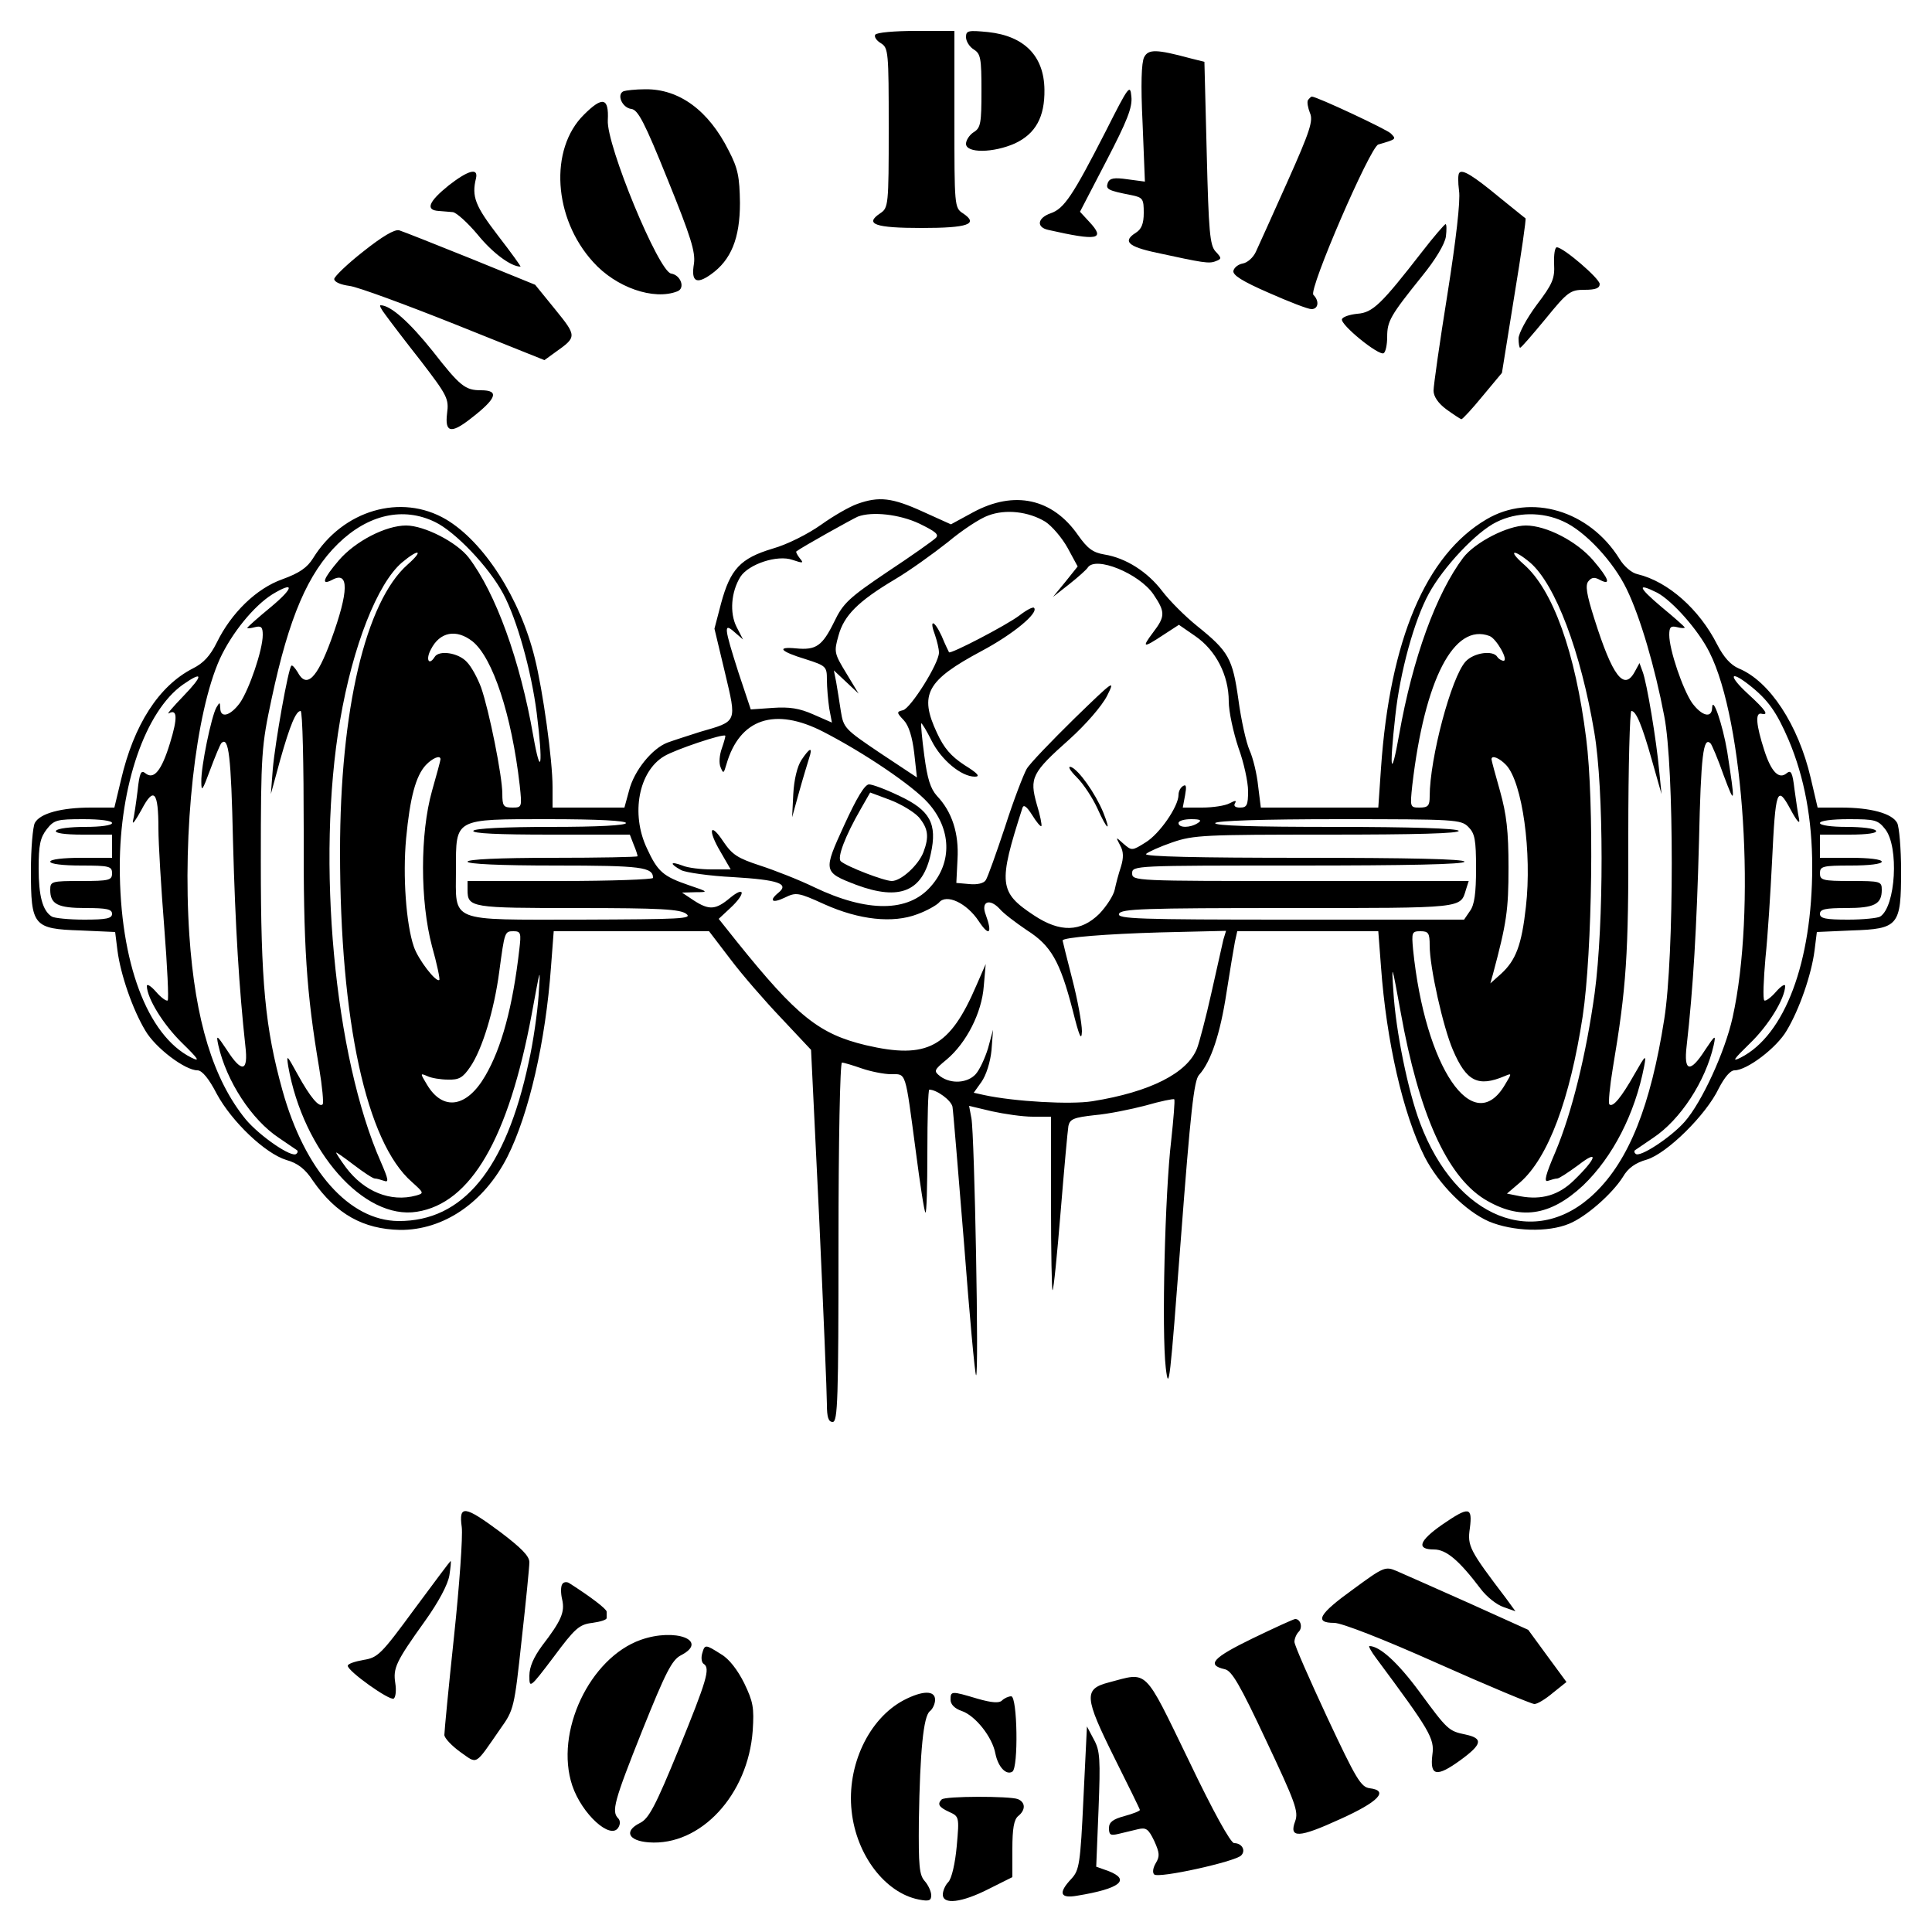 <svg xmlns="http://www.w3.org/2000/svg" width="666.667" height="666.667" version="1.0" viewBox="0 0 500 500"><path fill="#fff" d="M226.5 9c-.3.5.3 1.5 1.5 2.2 1.9 1.2 2 2.2 2 21.9 0 20.1-.1 20.7-2.2 22.1-4.2 2.8-1.3 3.8 10.7 3.8s14.9-1 10.7-3.8c-2.2-1.4-2.2-2-2.2-24.3V8h-9.9c-5.5 0-10.3.4-10.6 1zm23.5.6c0 1.1.9 2.5 2 3.2 1.8 1.1 2 2.3 2 10.7 0 8.4-.2 9.6-2 10.7-1.1.7-2 2.1-2 3 0 2.5 7.1 2.4 12.7-.1 5.3-2.5 7.7-6.8 7.6-13.9-.1-8.7-5.2-13.9-14.6-14.9-5.1-.5-5.7-.4-5.7 1.3zm46.1 5.2c-.7 1.4-.9 7-.4 17.1l.6 15.1-4.5-.6c-3.5-.5-4.6-.3-5.1.9-.6 1.7 0 2 6.1 3.2 3 .6 3.2 1 3.2 4.6 0 2.8-.6 4.2-2 5.1-3.5 2.2-2.2 3.6 5.3 5.2 12 2.6 13.6 2.9 15.3 2.2 1.6-.6 1.6-.8 0-2.5-1.5-1.6-1.8-5.2-2.3-25.5l-.6-23.6-3.6-.9c-8.9-2.4-10.9-2.4-12-.3z"/><path fill="#fff" d="M286.2 33.9c-8.6 16.8-10.8 20.1-14.3 21.3-3.4 1.2-3.8 3.6-.6 4.3 12.8 2.9 14.9 2.5 10.6-2.1l-2.4-2.6 6.8-13.1c5.4-10.4 6.8-13.9 6.5-16.7-.3-3.3-.7-2.8-6.6 8.9zM161.4 23.6c-1.9.8-.4 4.3 2 4.6 1.7.2 3.4 3.4 9.4 18.3 6 14.8 7.2 18.7 6.8 21.7-.8 4.7.6 5.5 4.4 2.8 5.2-3.7 7.5-9.3 7.5-18.5-.1-6.7-.5-8.9-2.9-13.5-5.2-10.4-12.8-16-21.6-15.9-2.5 0-5 .3-5.6.5zm177.1 2.3c-.3.5 0 2 .5 3.3.9 2 .1 4.6-5.8 17.8-3.8 8.5-7.5 16.7-8.2 18.2-.7 1.5-2.2 2.8-3.4 3-1.1.2-2.2 1-2.4 1.9-.2 1.1 2.3 2.7 9.2 5.7 5.2 2.3 10.1 4.2 11 4.2 1.8 0 2.1-2.1.5-3.7-1.3-1.3 14.7-38.3 16.8-38.9 4.8-1.4 4.7-1.4 3.2-2.9-1.2-1.1-19.1-9.5-20.4-9.5-.2 0-.6.4-1 .9zm-187.4 3.8c-9 8.9-7.9 26.8 2.4 38.1 5.9 6.6 15.7 10 21.8 7.6 2.1-.8.9-4.2-1.6-4.6-3.2-.4-16.8-33.3-16.4-39.7.3-5.9-1.4-6.2-6.2-1.4zm-35 18.3c-5.2 4.2-6.1 6.4-2.5 6.6 1 .1 2.7.2 3.6.3.9.1 3.8 2.7 6.4 5.8 3.8 4.7 8.6 8.3 11.1 8.3.2 0-2.4-3.6-5.8-8-5.9-7.7-6.9-10.1-5.7-14.9.6-2.8-2.1-2-7.1 1.9zm261.6-3.3c-.4.3-.4 2.4-.1 4.7.4 2.5-.8 12.8-3 26.7-2 12.4-3.6 23.7-3.6 25 0 1.5 1.2 3.3 3.4 4.9 1.8 1.3 3.5 2.4 3.8 2.5.3 0 2.8-2.7 5.5-6l5-6 3.2-19.9c1.8-10.9 3.1-19.9 2.9-20.1-.2-.1-3.1-2.5-6.6-5.3-7-5.8-9.7-7.4-10.5-6.5zM368 65.2c-10.5 13.5-12.7 15.7-16.7 16-2 .2-3.8.8-4 1.4-.5 1.4 9.6 9.6 10.8 8.8.5-.3.9-2.2.9-4.2 0-4.1.8-5.5 9-15.7 3.5-4.3 5.9-8.3 6.2-10.3.2-1.7.2-3.2-.1-3.2-.3.1-3.1 3.3-6.1 7.2zm-274-.1c-4.1 3.2-7.5 6.5-7.5 7.1 0 .8 1.7 1.5 4 1.8 2.2.3 14.4 4.8 27.2 9.9l23.2 9.3 2.9-2.1c5.5-3.9 5.5-4.1-.1-11l-5.2-6.4-16.7-6.8c-9.2-3.7-17.5-7-18.5-7.3-1.2-.3-4.4 1.6-9.3 5.5zm308.2 3.2c.2 3.8-.4 5.2-4.5 10.6-2.6 3.5-4.7 7.4-4.7 8.7 0 1.3.2 2.4.4 2.4.3 0 3.2-3.4 6.6-7.5 5.7-7 6.4-7.5 10.1-7.5 2.8 0 3.9-.4 3.9-1.5 0-1.4-9.4-9.5-11.1-9.5-.5 0-.8 1.9-.7 4.3zM99.7 81.4c1 1.4 5.1 6.8 9.2 12 6.9 9 7.3 9.8 6.8 13.6-.6 4.9 1 5.3 5.9 1.5 6.9-5.3 7.8-7.5 2.9-7.5-4.1 0-5.4-1-12.5-10.1-6-7.5-10.9-11.9-13.5-11.9-.4 0 .2 1.1 1.2 2.4zm122.2 49c-2 .7-6.2 3.1-9.4 5.4-3.4 2.4-8.7 5.1-12.6 6.2-8.3 2.5-10.9 5.3-13.3 14.2l-1.7 6.5 2.7 11.3c3.1 13.1 3.3 12.6-6.4 15.4-3.1 1-6.9 2.2-8.5 2.8-3.9 1.5-8.6 7.2-9.9 12.4l-1.2 4.4H143v-5.3c0-7-2.5-25-4.6-33.4-3.8-15.5-13.2-30.1-23-35.9-11.6-6.8-26.7-2.4-34.4 10.1-1.5 2.4-3.5 3.8-7.9 5.4-6.8 2.4-13.3 8.8-17 16.4-1.7 3.4-3.4 5.3-6.2 6.7-8.8 4.5-15.3 14.6-18.6 28.9l-1.7 7.1h-6.1c-7.6 0-13.2 1.5-14.5 4-.5 1-1 6.6-1 12.3 0 14.3.6 15.1 12.8 15.5l9 .4.6 4.8c.8 6.2 3.9 15.2 7.2 20.7 2.6 4.5 10.3 10.3 13.5 10.3 1.2 0 3 2.2 5 6.1 3.9 7.2 12.5 15.4 18 17.1 2.9.8 4.9 2.3 6.9 5.4 6 8.6 13 12.5 22.5 12.7 11.3.1 21.8-7.1 27.8-18.9 5.6-11.1 9.9-29.9 11.3-49.2l.7-9.2h40.2l5.5 7.2c3 4 9 10.9 13.2 15.3l7.7 8.2 2.1 43.5c1.1 23.9 2 45.6 2 48.2 0 3.4.4 4.6 1.5 4.6 1.3 0 1.5-5.8 1.5-46.5 0-25.9.4-46.5.9-46.5s2.8.7 5.1 1.5 5.8 1.5 7.6 1.5c4 0 3.6-1.1 6.4 19.9 1.1 8.5 2.2 15.7 2.5 15.9.3.3.5-6.7.5-15.6 0-8.9.2-16.2.5-16.2 1.9 0 5.6 2.7 6 4.4.2 1.2 1.5 17.1 3 35.5 1.4 18.4 2.8 33.7 3.1 34 .8.8-.4-62.4-1.2-66.5l-.6-3.2 5.9 1.4c3.2.7 7.9 1.4 10.6 1.4h4.7v22.7c0 12.4.2 22.4.4 22.2.3-.2 1.2-9.4 2.1-20.4.9-11 1.8-20.9 2-22.1.4-1.8 1.4-2.2 6.8-2.8 3.5-.3 9.4-1.5 13.2-2.5 3.8-1.1 7.2-1.8 7.4-1.6.2.3-.2 5.1-.8 10.7-1.6 13.4-2.5 49.2-1.4 58.8.8 6.7 1.1 3.4 3.9-33.3 2.5-32.9 3.4-41.1 4.7-42.5 3.1-3.4 5.5-10.7 7.1-21.2.9-5.8 1.9-11.7 2.2-13.3l.6-2.7h36.5l.7 9.2c1.4 19.3 5.7 38.1 11.3 49.2 3.6 7 10.5 14 16.6 16.7 6.2 2.6 15.3 2.9 20.8.6 4.4-1.8 11.1-7.7 13.9-12.1 1.3-2.3 3.3-3.7 6.2-4.5 5.2-1.6 15.3-11.5 18.6-18.4 1.5-2.9 3-4.7 4.1-4.7 3.2 0 10.9-5.8 13.5-10.3 3.3-5.5 6.4-14.5 7.2-20.7l.6-4.8 9-.4c12.2-.4 12.8-1.2 12.8-15.5 0-5.7-.5-11.3-1-12.3-1.3-2.5-6.9-4-14.5-4h-6.1l-1.8-7.7c-3.2-13.7-10.6-25-18.6-28.3-2.1-.9-3.9-2.9-5.6-6.2-4.6-9.1-12.7-16.3-20.6-18.2-1.5-.3-3.5-2-4.7-4-7.8-12.5-22.9-17-34.4-10.2-15.7 9.2-25 31.2-27.3 64.4l-.7 10.2h-30.4l-.7-5.6c-.3-3-1.3-7.2-2.2-9.2-.9-2-2.2-7.9-2.9-13.1-1.5-10.7-2.5-12.5-10.7-19.1-3.1-2.5-7.1-6.5-9-9-3.8-5-9.4-8.6-15-9.5-3-.5-4.4-1.6-6.8-5-6.6-9.5-16.5-11.7-27.2-5.9l-5.7 3.1-7.3-3.3c-7.9-3.6-11.3-4-16.9-2zm48.6 4.6c1.7 1.1 4.3 4.1 5.8 6.8l2.6 4.8-3.2 4-3.2 3.9 4.2-3.3c2.4-1.9 4.5-3.8 4.8-4.3 2-3.1 13.3 1.5 17 6.9 3.1 4.6 3.1 5.7-.1 9.9-3 4-2.6 4.1 2.7.6l4-2.6 4.2 2.9c5.4 3.7 8.7 10.2 8.7 16.9 0 2.7 1.2 8.1 2.5 12 1.4 3.8 2.5 8.9 2.5 11.2 0 3.7-.3 4.3-2.1 4.3-1.2 0-1.7-.4-1.3-1.1.5-.8.1-.8-1.4 0-1.1.6-4.3 1.1-7.1 1.1h-5l.6-3.2c.4-2.2.3-2.9-.5-2.4-.7.4-1.2 1.4-1.2 2.3 0 3-4.9 10.1-8.5 12.3-3.5 2.2-3.6 2.2-5.7.4-2.1-1.9-2.1-1.9-.9.4.9 1.6.9 3.2.2 5.5-.6 1.8-1.3 4.4-1.6 5.9-.3 1.5-2.1 4.3-4 6.3-4.8 4.7-10.1 4.9-16.9.4-9.1-6-9.3-8.2-3-27.8.3-1 1.1-.4 2.5 1.8 1.1 1.8 2.2 3.1 2.4 2.9.2-.2-.3-2.8-1.2-5.7-1.9-6.8-1.3-8.1 8.5-16.8 4.2-3.8 8.3-8.5 9.7-11.2 2.2-4.4 1.8-4.1-8.5 5.9-5.9 5.8-11.5 11.6-12.3 13-.8 1.4-3.4 8.1-5.6 15-2.3 6.9-4.5 13.1-5 13.8-.5.8-2.2 1.2-4.2 1l-3.4-.3.3-6.1c.4-6.7-1.4-12.3-5.3-16.4-1.7-1.9-2.5-4.4-3.3-10.5-.6-4.4-.9-8.1-.8-8.3.2-.1 1.4 1.9 2.7 4.5 2.5 5 7.7 9.3 11.2 9.3 1.5 0 .7-.9-2.7-3-3.5-2.3-5.3-4.4-7.1-8.3-4.7-10-2.7-13.6 11.5-21.2 8.1-4.3 14.9-9.9 13.6-11.2-.3-.3-2 .6-3.8 2-3.3 2.5-17.9 10.1-18.2 9.5-.1-.2-1-2-1.9-4.2-2-4.3-3.3-4.4-1.7-.2.5 1.5 1 3.5 1 4.5 0 2.8-7.3 14.4-9.3 14.9-1.7.4-1.7.6.2 2.6 1.3 1.4 2.2 4.3 2.7 8.5l.7 6.3-9.5-6.3c-9.2-6.2-9.5-6.5-10.2-10.9-.4-2.5-.9-5.9-1.2-7.5l-.6-3 3.2 3 3.2 3-3.2-5.3c-3.1-5.1-3.2-5.5-2-9.7 1.4-5.2 5.1-8.9 14.5-14.5 3.9-2.3 10-6.7 13.8-9.7 3.7-3.1 8.4-6.2 10.5-6.9 4.5-1.7 10.4-1 14.7 1.6zm-157.9.1c5.2 2.5 13.9 11.6 17.6 18.5 3.6 6.7 7.3 20 8.7 30.9 1.7 13.6 1.1 17.3-.9 5.9-3.4-19.5-9.7-36.9-16.7-46.1-3.1-4-11.5-8.3-16.2-8.3-5.3 0-13.2 4.1-17.4 9-4.1 4.8-4.7 6.6-1.8 5.1 4.5-2.5 4.4 2.9-.2 15.5-3.7 10.1-6.4 12.7-8.7 8.3-.7-1.1-1.4-1.9-1.6-1.6-.8.7-4.2 19.8-4.8 26.7l-.5 6.5 2.4-8.8c2.6-9.2 4.1-12.7 5.3-12.7.5 0 .8 13.8.8 30.7-.1 30.5.7 42.1 4 61.7.8 4.8 1.2 9.1.9 9.4-.9.9-3.2-1.8-6.5-7.8-2.8-5.1-2.9-5.2-2.4-2 3.9 22 19.6 39.8 33.3 37.6 14-2.2 23.7-19 29.7-51.1 2.3-12.5 2.3-12.7 1.8-5-.3 4.4-1.4 12.3-2.6 17.5-5.9 27.6-17 41.1-33.7 41-12.7-.1-24.2-13-30-33.8-4.5-16.2-5.6-28-5.6-59.2 0-28.3.2-30 2.8-42.2 4.5-21.1 9.4-32.5 17.2-40.1 7.8-7.6 16.9-9.6 25.1-5.6zm125.3.4c4.1 2 5.2 2.8 4.3 3.7-.7.7-6.2 4.6-12.4 8.7-10.1 6.8-11.6 8.2-13.9 13-3.1 6.3-4.7 7.4-9.9 6.9s-4.1.8 2.5 2.8c5.3 1.7 5.5 1.9 5.5 5.3 0 2 .3 5.3.6 7.4l.7 3.7-4.8-2.1c-3.6-1.6-6.2-2-10.5-1.7l-5.7.4-3.2-9.6c-3.7-11.6-3.9-13-1-10.4l2.2 1.9-1.7-3.3c-1.8-3.6-1.4-9 1-12.9 2.1-3.3 9.6-5.8 13.5-4.4 2.7.9 3 .9 1.9-.4-.7-.9-1.1-1.7-.9-1.8 1.4-1.1 14.7-8.5 15.9-9 3.7-1.4 10.8-.6 15.9 1.8zm166.6-.6c5.7 2.5 13.1 10.5 16.5 17.6 3.5 7.2 7.3 20.2 9.7 32.8 2.6 13.2 2.6 62.2 0 78.5-3.5 22.3-9.1 36.4-17.9 44.9-15.3 14.9-36 6.7-45.3-18.1-3.1-8.2-6.3-23.8-6.9-34.1-.5-7.5-.4-7.1 1.9 5.5 4.7 26.2 11.9 42.2 21.6 48.3 9.2 5.6 17 4.5 25.6-3.5 7.7-7.4 13.4-18.5 15.8-30.8.6-3.2.4-3.1-2.5 2-3.4 6-5.6 8.7-6.5 7.8-.3-.3.1-4.6.9-9.4 3.5-20.8 4.1-29.3 4-60.7 0-17.4.4-31.7.8-31.7 1.2 0 2.7 3.5 5.3 12.7l2.5 8.8-.6-6c-.7-7.8-3.2-22.9-4.3-25.7l-.8-2.2-1.2 2.2c-2.8 5.2-5.8 1.2-10.5-13.7-2-6.3-2.4-8.7-1.5-9.7.8-1 1.6-1.1 3-.3 2.9 1.5 2.3-.3-1.8-5.1-4.2-4.9-12.1-9-17.4-9-4.7 0-13.1 4.3-16.2 8.3-7 9.3-13.1 26-16.6 45.8-2.1 11.8-2.6 9.5-1-4.8 1.2-11.3 4.9-24.8 8.7-31.7 3.7-6.8 12.3-16 17.5-18.5 5.2-2.6 11.8-2.7 17.2-.2zm-299 11.2C94.6 155.7 88 183.8 88 220.4c0 43.9 6.8 75.2 18.6 85.5 3.1 2.8 3.2 2.9 1.1 3.5-6.6 1.8-13.5-1-18.2-7.3-1.4-1.9-2.5-3.6-2.5-3.8 0-.2 2.1 1.3 4.6 3.2 2.5 1.9 4.9 3.5 5.4 3.5s1.5.3 2.4.6c1.3.5 1.1-.4-.8-4.8-12.1-27.3-16.8-78.1-10.6-114.3 3.3-19.4 9.7-35.5 16-40.9 4.4-3.7 5.8-3.3 1.5.5zm290.5-.5c6.5 5.6 13.1 23 16.6 43.9 2.5 14.7 2.5 49.5.1 67.5-2.2 15.9-5.9 31-10.2 41.2-2.5 5.8-3 7.8-1.9 7.4.9-.3 1.9-.6 2.4-.6s2.9-1.6 5.5-3.5c5.4-4.2 4.7-1.7-1.2 4-3.9 3.8-8.3 5.1-13.8 4.1l-3.5-.7 3.4-2.9c7.3-6.4 12.9-21.5 16.2-43 2.5-16.8 3-55.6.9-71.9-2.8-22.3-8.6-38.5-16.2-45.1-4.2-3.7-2.6-4 1.7-.4zM70.1 157.1c-3.4 2.8-6.1 5.2-6.1 5.4 0 .2.9.1 2-.2 1.6-.4 2 0 2 2 0 3.9-3.5 14.1-5.9 17.6-2.5 3.4-5.1 4.1-5.1 1.3-.1-1.5-.1-1.6-1-.1-1.3 2.3-4 15.3-3.9 19.2 0 2.8.3 2.3 2.3-3.1 1.3-3.5 2.6-6.6 2.9-6.9 1.9-1.8 2.5 3.3 3 25.4.6 22.4 1.6 38.3 3.2 53 .8 6.7-.9 7.1-4.8 1-2.6-3.9-2.8-4-2.2-1.2 2.1 9.3 8.6 19.3 15.7 24 2.4 1.6 4.5 3.1 4.7 3.2.2.2.2.6-.2.9-1.1 1.2-9.5-4.6-13.1-8.9-8.4-10.3-13.1-25.6-14.6-47.7-1.8-27 1.6-57.5 7.9-71.5 3.1-6.7 8.8-13.7 13.6-16.7 5.8-3.5 5.6-1.7-.4 3.3zm358.8-3.7c3.9 2.1 10.6 9.6 13.5 15.4 9 17.8 12.1 67 6 94.5-2 9-8 22-12.4 27-3.5 4-11.7 9.4-12.7 8.3-.4-.3-.4-.7-.2-.9.2-.1 2.3-1.6 4.7-3.2 7.1-4.7 13.6-14.7 15.7-24 .6-2.8.4-2.7-2.2 1.2-3.9 6.1-5.6 5.7-4.8-1 1.7-15 2.6-30.6 3.2-53 .5-22.2 1.1-27.2 3-25.3.3.3 1.9 4 3.4 8.3 3 8 3 7.5.9-6.2-1.2-7.1-3.8-14.6-3.9-11.3-.1 2.8-2.7 2.1-5.2-1.3-2.4-3.5-5.9-13.7-5.9-17.6 0-2 .4-2.4 2-2 1.1.3 2 .3 2 .1 0-.2-2.7-2.6-6.1-5.4-5.9-5-6.4-6.3-1-3.6zM122.3 166c5.2 4.2 10.1 18.9 12.2 37.2.6 5.7.6 5.8-1.9 5.8-2.3 0-2.6-.4-2.6-3.6 0-4.5-3.4-21.5-5.5-27.5-.9-2.4-2.5-5.4-3.7-6.6-2.2-2.4-7.2-3.1-8.3-1.3-1.5 2.4-2.4.7-1-1.9 2.3-4.6 6.6-5.4 10.8-2.1zm263.2-1.4c1.8.7 5 6.4 3.6 6.4-.5 0-1.3-.5-1.6-1-1.1-1.8-6.1-1.1-8.2 1.2-3.7 4-9.3 25.1-9.3 34.9 0 2.4-.4 2.9-2.6 2.9-2.5 0-2.5-.1-1.9-5.8 3.2-27.4 10.8-42.1 20-38.6zm-338 15.5c-2.8 2.9-4.5 4.9-3.8 4.5 2.2-1.2 2.3 1.2.3 7.7-2.2 7.2-4.2 9.6-6.4 7.8-1.1-.9-1.5-.1-2 4.6-.4 3.2-.9 6.7-1.2 7.8-.2 1.1.7-.2 2.2-2.9 3.2-6.1 4.4-4.9 4.4 4.9 0 3.8.7 15.3 1.5 25.4.8 10.2 1.2 18.7.9 19-.3.3-1.7-.7-3-2.2-1.3-1.5-2.4-2.2-2.4-1.5.1 3.2 4.2 9.9 9.1 14.7 4.3 4.2 4.8 5 2.4 3.8C38.1 268 31 249 31 224.3c0-21 6.6-40.2 16.3-47.1 5.3-3.7 5.4-2.5.2 2.9zm405.1-2.9c5 3.9 7.2 7.1 10.3 14.3 4.1 9.7 6.1 20.6 6.1 32.8 0 24.7-7.1 43.6-18.5 49.4-2.4 1.2-1.9.5 2.3-3.6 4.9-4.7 9.1-11.6 9.2-14.9 0-.7-1.1 0-2.4 1.5-1.3 1.5-2.7 2.5-3 2.2-.4-.4-.2-5.3.3-11 .6-5.7 1.3-16.9 1.7-24.9.9-18.8 1.3-20 4.8-13.5 1.6 3 2.5 4 2.2 2.5-.3-1.4-.8-4.9-1.2-7.8-.5-4.3-.9-5-2-4.1-2 1.7-4-.3-5.8-5.9-2.1-6.5-2.4-9.8-.8-9.5 2.1.5 1.3-.8-3.5-5.2-5-4.6-4.7-6.2.3-2.3zm-239.5 12.2c10.5 5.4 23.1 13.9 27.1 18.4 6 6.7 6.3 15.3.7 21.6-5.8 6.7-16.4 6.8-30.2.2-3.9-1.9-10.3-4.4-14-5.6-5.8-1.9-7.2-2.8-9.5-6.2-3.5-5.3-4.1-3-.7 2.7l2.6 4.5h-5c-2.7 0-6.1-.4-7.5-1-3.2-1.2-3.4-.5-.3 1.2 1.2.6 7.3 1.5 13.5 1.8 11.6.7 14.5 1.7 11.7 4-2.6 2.1-1.7 2.9 1.6 1.3 2.9-1.4 3.4-1.4 10.2 1.7 9.1 4.1 17.8 5 24.1 2.6 2.5-.9 4.9-2.3 5.6-3 1.9-2.4 7.2.1 10.3 4.8 2.7 4.1 3.6 3.2 1.8-1.7-1.3-3.4 1-4.3 3.6-1.5 1 1.2 4.2 3.6 7 5.5 6.3 4 8.6 8 11.9 20.7 1.7 6.8 2.3 8.2 2.4 5.5 0-2-1.1-8.1-2.5-13.5s-2.5-9.9-2.5-10c0-.8 11.3-1.7 25.4-2.1l16.9-.4-.7 2.3c-.3 1.3-1.7 7.5-3.1 13.8-1.4 6.3-3.1 12.7-3.7 14.3-2.5 6.4-12.1 11.3-27.1 13.7-5.6.9-20.1.1-28-1.6l-2.7-.6 2-2.8c1.2-1.7 2.3-5.1 2.6-8.2l.4-5.3-1.3 4.8c-.8 2.6-2.2 5.6-3.2 6.7-2.1 2.3-6.3 2.6-9.1.6-1.8-1.4-1.8-1.6 1.6-4.4 5.1-4.3 9.1-12.1 9.6-19l.5-5.7-2.4 5.5c-6.9 16.1-12.7 19.2-28.6 15.5-12.1-2.9-17.8-7.4-33.4-26.8l-4.7-5.9 3-2.8c4-3.7 3.9-5.9-.1-2.6-3.7 3.1-5.4 3.2-9.4.6l-3-2 3.5-.1c3.4 0 3.4-.1-1.7-1.8-6.7-2.3-8.1-3.5-10.9-9.6-4.2-8.9-2.1-19.9 4.5-23.8 2.8-1.7 15.3-5.9 15.8-5.3.1.1-.3 1.6-.9 3.3-.6 1.7-.8 3.8-.3 4.9.7 1.7.8 1.6 1.5-.8 3.4-11.8 12.5-14.9 25.1-8.4zm-99.1 7.1c0 .3-1 4-2.2 8.2-3.1 11-3.1 28.5 0 40.2 1.3 4.6 2.1 8.5 1.9 8.7-.8.8-5.5-5.3-6.6-8.6-2-5.8-2.9-18.3-2-28 1-10.6 2.5-16.2 5.1-19 1.7-1.8 3.8-2.7 3.8-1.5zm275.8 1.5c4.2 4.5 6.7 22.7 5.1 36.7-1.1 9.9-2.6 13.8-6.4 17.3l-2.8 2.5.7-2.5c3.5-13.1 4-16.4 4-27.5 0-9.4-.5-13.7-2.2-19.8-1.2-4.2-2.2-7.9-2.2-8.2 0-1.2 2.1-.3 3.8 1.5zM29 213c0 .6-3 1-6.9 1-3.9 0-7.3.4-7.6 1-.4.6 2.2 1 6.9 1H29v6h-8c-4.7 0-8 .4-8 1s3.3 1 8 1c7.3 0 8 .2 8 2s-.7 2-8 2c-7.7 0-8 .1-8 2.3 0 3.7 1.9 4.7 9.2 4.7 5.4 0 6.8.3 6.8 1.5s-1.5 1.5-7.2 1.5c-4 0-7.8-.4-8.4-.8-2.4-1.5-3.4-5.4-3.4-12.5 0-6 .4-7.9 2.1-10.1 1.9-2.4 2.6-2.6 9.5-2.6 4.3 0 7.4.4 7.4 1zm133 0c0 .6-7.1 1-19.4 1-11.9 0-19.7.4-20.1 1-.4.7 6.5 1 20 1H163l1 2.6c.6 1.4 1 2.7 1 3 0 .2-9.9.4-22 .4-14 0-22 .4-22 1s8.3 1 22.8 1c22.2 0 25.2.4 25.2 3.2 0 .4-10.8.8-24 .8h-24v2.3c0 4.6.9 4.7 28.5 4.7 21.4 0 26.5.3 28.1 1.5 1.7 1.3-1.4 1.4-27.3 1.5-34.6 0-32.3.9-32.3-13 0-13.3-.6-13 24-13 12.7 0 20 .4 20 1zm148 0c-2 1.3-5 1.3-5 0 0-.6 1.5-1 3.3-1 2.4 0 2.8.3 1.7 1zm70 1c1.7 1.7 2 3.3 2 10.8 0 6.3-.4 9.4-1.6 11l-1.5 2.2H334c-39.5 0-44.9-.2-44.4-1.5s6.3-1.5 43.9-1.5c45.8 0 44.4.1 45.9-4.8l.7-2.2h-43.5c-42.9 0-43.6 0-43.6-2s.7-2 43-2c28 0 43-.3 43-1s-14.6-1-41.7-1c-27.2 0-41.4-.3-40.7-1 .5-.5 3.6-1.9 6.8-3 5.5-1.9 8.4-2 40.3-2 22.7 0 34.2-.3 33.8-1-.4-.6-12.2-1-32.1-1-20.8 0-31.3-.3-30.9-1 .4-.6 12.2-1 32.1-1 30.1 0 31.5.1 33.4 2zm107.9.6c3.6 4.6 2.7 20-1.3 22.6-.6.4-4.4.8-8.3.8-5.8 0-7.3-.3-7.3-1.5s1.4-1.5 6.8-1.5c7.3 0 9.2-1 9.2-4.7 0-2.2-.3-2.3-8-2.3-7.3 0-8-.2-8-2s.7-2 8-2c4.7 0 8-.4 8-1s-3.3-1-8-1h-8v-6h7.6c4.7 0 7.3-.4 6.9-1-.3-.6-3.7-1-7.6-1-3.9 0-6.9-.4-6.9-1s3.1-1 7.4-1c6.9 0 7.6.2 9.5 2.6zm-353.5 31.1c-1.7 14.9-4.6 25.5-8.8 32.7-4.8 8.3-11 9.2-15.1 2.3-1.8-3-1.8-3 .1-2.2 1 .5 3.5.9 5.3.9 2.9.1 3.9-.5 5.8-3.3 3.1-4.5 6.2-14.7 7.5-24.6 1.4-10.4 1.4-10.5 3.7-10.5 1.9 0 2 .5 1.5 4.7zm235.6-1c0 5.7 3.5 21.2 6 27 3.5 8.2 6.5 9.7 13.4 6.8 1.9-.8 1.9-.8.1 2.2-8.2 14-20.7-4.4-23.8-35-.4-4.4-.3-4.7 1.9-4.7 2.1 0 2.4.5 2.4 3.7z"/><path fill="#fff" d="M278.7 201.2c1.8 1.8 4.1 5.4 5.3 8 2.5 5.6 3.7 6.5 1.5 1-2.1-5-6.3-10.9-8.3-11.7-1-.3-.3.9 1.5 2.7zm-71.3-4.5c-1.1 1.7-1.9 5.1-2.1 8.8l-.3 6 1.8-6.5c1-3.6 2.2-7.5 2.6-8.8 1-3 .2-2.8-2 .5zm11.1 16.8c-5.5 12-5.5 12.2 3.1 15.5 11.3 4.2 17.2 1.7 19.3-8.1 1.7-7.7-.2-11.2-8.1-14.9-3.5-1.7-7-3-7.9-3-1.1 0-3.2 3.5-6.4 10.5zm19.3-2c2.4 2.9 2.7 5 1.2 9-1.3 3.4-5.8 7.5-8.2 7.5-2 0-11.6-3.7-13.2-5.1-1-.9 1.1-6.5 5.2-13.6l2.4-4.2 5.1 1.9c2.9 1.1 6.2 3.1 7.5 4.5zM119.5 395.2c.3 2.4-.6 15.1-2 28.3-1.4 13.1-2.5 24.6-2.5 25.5 0 .8 1.9 2.8 4.1 4.4 4.6 3.2 3.6 3.8 10.4-6 3.5-4.9 3.6-5.4 5.5-23 1.1-9.8 2-18.9 2-20.1 0-1.6-2.1-3.7-7.5-7.8-9.3-6.9-10.8-7.1-10-1.3zm253.7-.6c-6 4.2-6.7 6.4-2.1 6.4 3.2 0 6.5 2.8 12.1 10.2 1.5 2 4.1 4.1 5.9 4.7l3.1 1.1-2.4-3.3c-9.5-12.5-10.1-13.6-9.4-18.2.7-5.6-.2-5.7-7.2-.9zm-266 21.9c-8.6 11.7-9.4 12.5-13.2 13.1-2.2.4-4 1-4 1.5 0 1.4 10.8 9.1 11.9 8.5.5-.4.7-2.1.4-4-.6-3.9.1-5.5 7.7-16.1 3.5-4.9 5.9-9.4 6.3-11.8.3-2 .5-3.7.3-3.7-.1 0-4.3 5.6-9.4 12.5zm243-5.2c-8.9 6.4-10.2 8.7-4.9 8.7 1.9 0 12.5 4.1 26.8 10.5 13 5.8 24.3 10.5 25 10.5.8 0 2.9-1.3 4.8-2.9l3.5-2.8-5-6.8-4.9-6.7-15.5-7c-8.5-3.8-16.9-7.5-18.5-8.2-3-1.3-3.4-1.1-11.3 4.7zM145.5 410c-.4.6-.4 2.4 0 4 .7 3.2-.2 5.4-5.2 11.9-2.2 3-3.3 5.5-3.3 7.8 0 3.3.1 3.3 6.3-4.9 5.5-7.4 6.6-8.4 10-8.8 2.1-.3 3.8-.8 3.7-1.3v-1.6c0-.7-4.2-3.9-9.7-7.4-.6-.4-1.5-.3-1.8.3zm178.7 14c-10.3 5-12.1 6.9-7.2 8 1.8.4 3.9 4 10.7 18.5 7.5 15.9 8.4 18.3 7.5 20.8-1.7 4.5.9 4.4 11.6-.5 10-4.5 12.7-7.4 7.7-8-2.3-.3-3.5-2.3-11-18.3-4.6-9.9-8.5-18.7-8.5-19.6 0-.8.5-2 1.1-2.6 1.1-1.1.5-3.3-.9-3.3-.4 0-5.4 2.3-11 5zm-158.4.4c-13.2 4.7-22.3 23.9-17.7 37.7 2.5 7.4 9.9 14.1 11.9 10.9.6-.9.5-1.9 0-2.4-1.8-1.8-1.1-4.4 6.2-22.7 6.1-15.2 7.7-18.3 10-19.5 7.4-3.8-1.4-7.2-10.4-4zm15.9 3.6c-.3 1.1-.1 2.3.4 2.6 1.8 1.1.8 4.3-6.4 22-6.1 14.9-7.8 18.1-10.1 19.2-4.2 2.1-3 4.6 2.3 5 13.4 1 25.7-12.3 26.9-28.9.4-6 .1-7.5-2.2-12.3-1.7-3.4-3.9-6.3-6-7.5-4.1-2.6-4.2-2.6-4.9-.1zm174.5 1.2c13.8 18.6 15.1 20.7 14.5 24.9-.7 5.6 1.1 5.9 7.3 1.4 5.6-4.1 5.9-5.6 1.3-6.6-4.4-.9-4.7-1.2-11.9-11-5.6-7.6-10.3-11.9-13-11.9-.3 0 .5 1.5 1.8 3.2zm-69.2 6.2c-6.6 1.7-6.4 3.8 1.4 19.5 3.6 7.2 6.6 13.3 6.6 13.5 0 .3-1.8 1-4 1.6-3 .8-4 1.6-4 3.1 0 1.8.4 2 2.5 1.5 1.4-.3 3.6-.9 5-1.2 2.1-.5 2.7-.1 4.2 3 1.4 3.1 1.5 4 .4 5.8-.7 1.2-.9 2.4-.4 2.9 1.1 1.1 20.9-3.3 22.5-4.9 1.3-1.3.2-3.2-1.8-3.2-.9 0-5.4-8.1-11.8-21.5-11.7-24.1-10.4-22.8-20.6-20.1zm-53.1 4.6c-9.1 4.8-14.8 17-13.5 28.7 1.2 11.4 8.7 21.2 17.4 22.9 2.6.5 3.2.3 3.2-1.1 0-1-.8-2.7-1.7-3.7-1.4-1.6-1.6-3.9-1.5-15.6.3-18.3 1.2-26.9 2.8-28.3.8-.6 1.4-2 1.4-3 0-2.5-3.3-2.4-8.1.1zm12.1-.1c0 1.2 1.1 2.3 2.9 2.9 3.5 1.2 7.9 6.7 8.7 11 .7 3.5 2.8 5.7 4.4 4.7 1.6-1 1.3-19.5-.3-19.5-.7 0-1.8.5-2.4 1.1-.7.7-2.6.6-6.4-.5-6.7-2-6.9-2-6.9.3z"/><path fill="#fff" d="M280.4 465.3c-.8 17.2-1.1 18.7-3.1 20.9-3.5 3.7-3 5.2 1.5 4.4 11-1.8 14-4.1 8-6.4l-3.1-1.1.6-14.8c.5-13 .4-15.2-1.2-18.1l-1.8-3.4-.9 18.5zm-36.7.4c-1.2 1.2-.7 2 1.9 3.2 2.6 1.2 2.7 1.2 2 8.9-.4 4.4-1.3 8.4-2.2 9.3-.8.8-1.4 2.3-1.4 3.2 0 2.7 4.9 2.1 11.8-1.4l6.2-3.1v-7.3c0-5.2.4-7.6 1.5-8.5 2-1.6 1.9-3.6-.1-4.4-2.1-.8-18.9-.8-19.7.1z"/>
    <style>
        path { fill: #000; }

        @media (prefers-color-scheme: dark) {
            path { fill: #fff; }
        } 
    </style>
</svg>